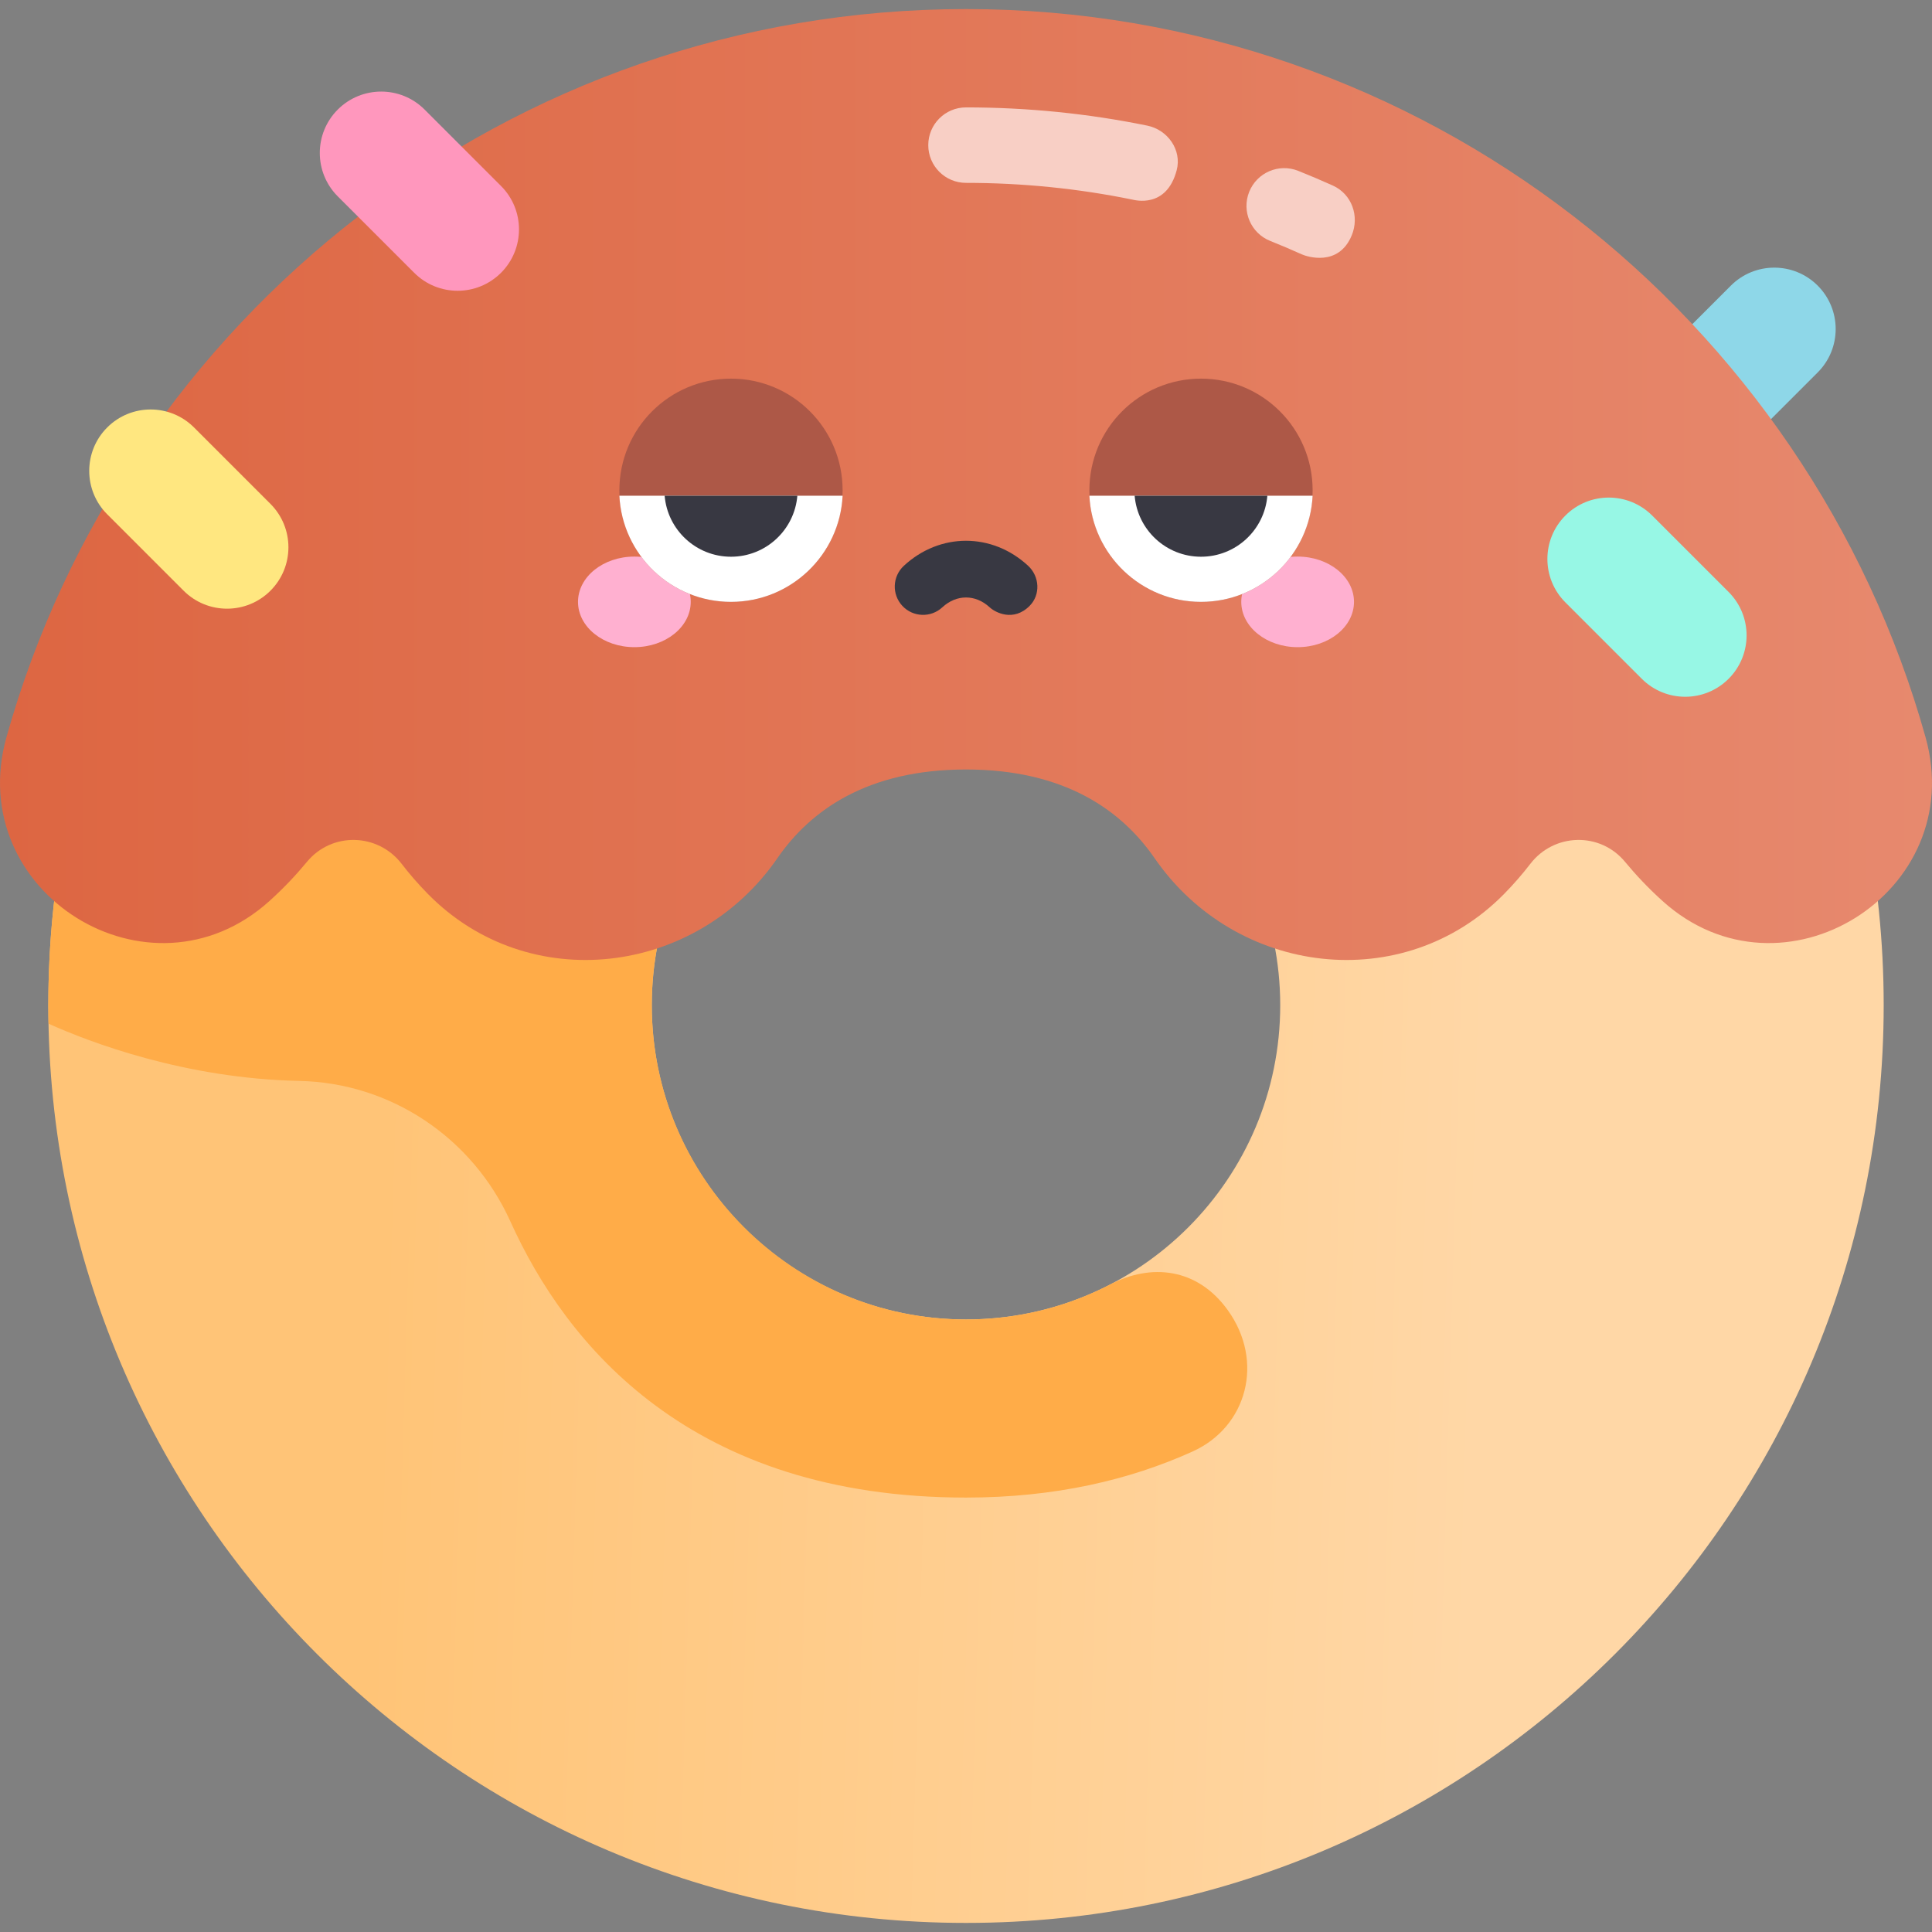 <svg id="Layer_1" enable-background="new 0 0 512 512" height="512" viewBox="0 0 512 512" width="512" xmlns="http://www.w3.org/2000/svg" xmlns:xlink="http://www.w3.org/1999/xlink"><rect x="0" y="0" width="512" height="512" fill="#808080" stroke="none"/><linearGradient id="SVGID_1_" gradientUnits="userSpaceOnUse" x1="102.727" x2="394.716" y1="261.809" y2="270.552"><stop offset="0" stop-color="#ffc477"/><stop offset="1" stop-color="#ffd7a6"/></linearGradient><linearGradient id="SVGID_2_" gradientUnits="userSpaceOnUse" x1="0" x2="512" y1="128.406" y2="128.406"><stop offset="0" stop-color="#dd6642"/><stop offset="1" stop-color="#e7896e"/></linearGradient><path d="m438.45 118.951c-6.353-6.353-6.353-16.654 0-23.008l20.251-20.252c6.353-6.353 16.654-6.353 23.008 0 6.353 6.353 6.353 16.654 0 23.008l-20.252 20.251c-6.352 6.354-16.653 6.354-23.007.001z" fill="#8ed7e8"/><path d="m256 23.201c-134.314 0-243.197 108.883-243.197 243.197s108.883 243.197 243.197 243.197 243.197-108.883 243.197-243.197-108.883-243.197-243.197-243.197zm0 326.47c-45.99 0-83.272-37.282-83.272-83.272s37.282-83.272 83.272-83.272 83.272 37.282 83.272 83.272c0 45.989-37.282 83.272-83.272 83.272z" fill="url(#SVGID_1_)"/><path d="m294.255 340.369c-11.453 5.942-24.459 9.302-38.254 9.302-45.883.001-83.353-37.538-83.273-83.421.076-43.414 33.38-79.015 75.835-82.775-2.008-24.445-5.309-47.55-10.358-47.55-13.559 0-108.132 0-187.467 0-24.015 37.702-37.935 82.461-37.935 130.474 0 1.635.03 3.263.062 4.89 10.953 4.936 36.227 14.549 66.421 15.165 24.316.497 45.966 15.085 55.975 37.251 14.824 32.829 47.896 73.168 120.739 73.168 23.571 0 43.408-4.676 60.074-12.22 14.431-6.533 19.068-23.885 9.295-37.456-8.152-11.319-20.427-12.373-31.114-6.828z" fill="#ffac48"/><path d="m510.3 195.407c-31.082-111.199-133.318-193.002-254.3-193.003-120.982 0-223.218 81.803-254.3 193.002-11.498 41.135 37.949 71.988 69.678 43.395 3.873-3.49 7.171-7.019 9.956-10.392 6.591-7.984 18.789-7.691 25.105.512 2.014 2.615 4.331 5.317 6.989 8.016 26.653 27.066 71.026 21.756 92.594-9.515 8.727-12.654 23.833-23.5 49.978-23.5s41.251 10.846 49.978 23.5c21.567 31.271 65.94 36.581 92.594 9.515 2.658-2.699 4.976-5.401 6.989-8.016 6.317-8.203 18.514-8.496 25.105-.512 2.785 3.373 6.083 6.902 9.956 10.392 31.729 28.594 81.176-2.259 69.678-43.394z" fill="url(#SVGID_2_)"/><path d="m300.037 52.886c-14.347-2.936-29.163-4.425-44.037-4.425-5.523 0-10-4.477-10-10s4.477-10 10-10c16.219 0 32.384 1.625 48.047 4.831 5.411 1.107 9.196 6.46 7.792 11.802-2.697 10.259-11.125 7.93-11.802 7.792z" fill="#f8cfc5"/><path d="m344.99 67.405c-2.747-1.238-5.565-2.435-8.375-3.559-5.127-2.052-7.621-7.872-5.569-12.999 2.051-5.127 7.866-7.623 12.999-5.57 3.072 1.229 6.154 2.539 9.16 3.893 5.035 2.268 7.13 8.125 5.01 13.225-3.496 8.405-11.891 5.611-13.225 5.01z" fill="#f8cfc5"/><path d="m71.67 156.542c-6.353 6.354-16.654 6.354-23.008 0l-20.251-20.252c-6.353-6.353-6.353-16.654 0-23.008 6.353-6.354 16.654-6.354 23.008 0l20.252 20.251c6.353 6.355 6.353 16.656-.001 23.009z" fill="#ffe780"/><path d="m458.099 179.888c-6.354 6.353-16.655 6.353-23.008 0l-20.251-20.252c-6.354-6.353-6.354-16.654 0-23.008 6.353-6.354 16.654-6.354 23.008 0l20.251 20.251c6.353 6.355 6.353 16.656 0 23.009z" fill="#97f7e5"/><path d="m132.774 72.293c-6.354 6.354-16.655 6.354-23.008 0l-20.252-20.251c-6.354-6.354-6.354-16.654 0-23.008 6.353-6.354 16.654-6.354 23.008 0l20.252 20.251c6.353 6.354 6.353 16.655 0 23.008z" fill="#ff97bd"/><ellipse cx="168.115" cy="159.503" fill="#ffb0d0" rx="14.936" ry="12.003"/><ellipse cx="343.886" cy="159.503" fill="#ffb0d0" rx="14.936" ry="12.003"/><circle cx="193.721" cy="129.922" fill="#ad5847" r="29.58"/><path d="m164.141 131.371c.774 15.667 13.721 28.132 29.58 28.132s28.806-12.465 29.58-28.132z" fill="#fff"/><path d="m176.136 131.371c.755 9.053 8.337 16.166 17.585 16.166s16.83-7.113 17.586-16.166z" fill="#383842"/><circle cx="318.279" cy="129.922" fill="#ad5847" r="29.58"/><path d="m288.698 131.371c.774 15.667 13.721 28.132 29.58 28.132s28.806-12.465 29.58-28.132z" fill="#fff"/><g fill="#383842"><path d="m300.693 131.371c.755 9.053 8.337 16.166 17.585 16.166s16.83-7.113 17.585-16.166z"/><path d="m262.277 160.948c-3.755-3.481-8.8-3.481-12.555 0-3.038 2.816-7.783 2.636-10.599-.401-2.816-3.038-2.637-7.783.401-10.599 9.547-8.851 23.404-8.851 32.951 0 3.038 2.816 3.316 7.657.401 10.599-4.313 4.353-9.155 1.739-10.599.401z"/></g></svg>